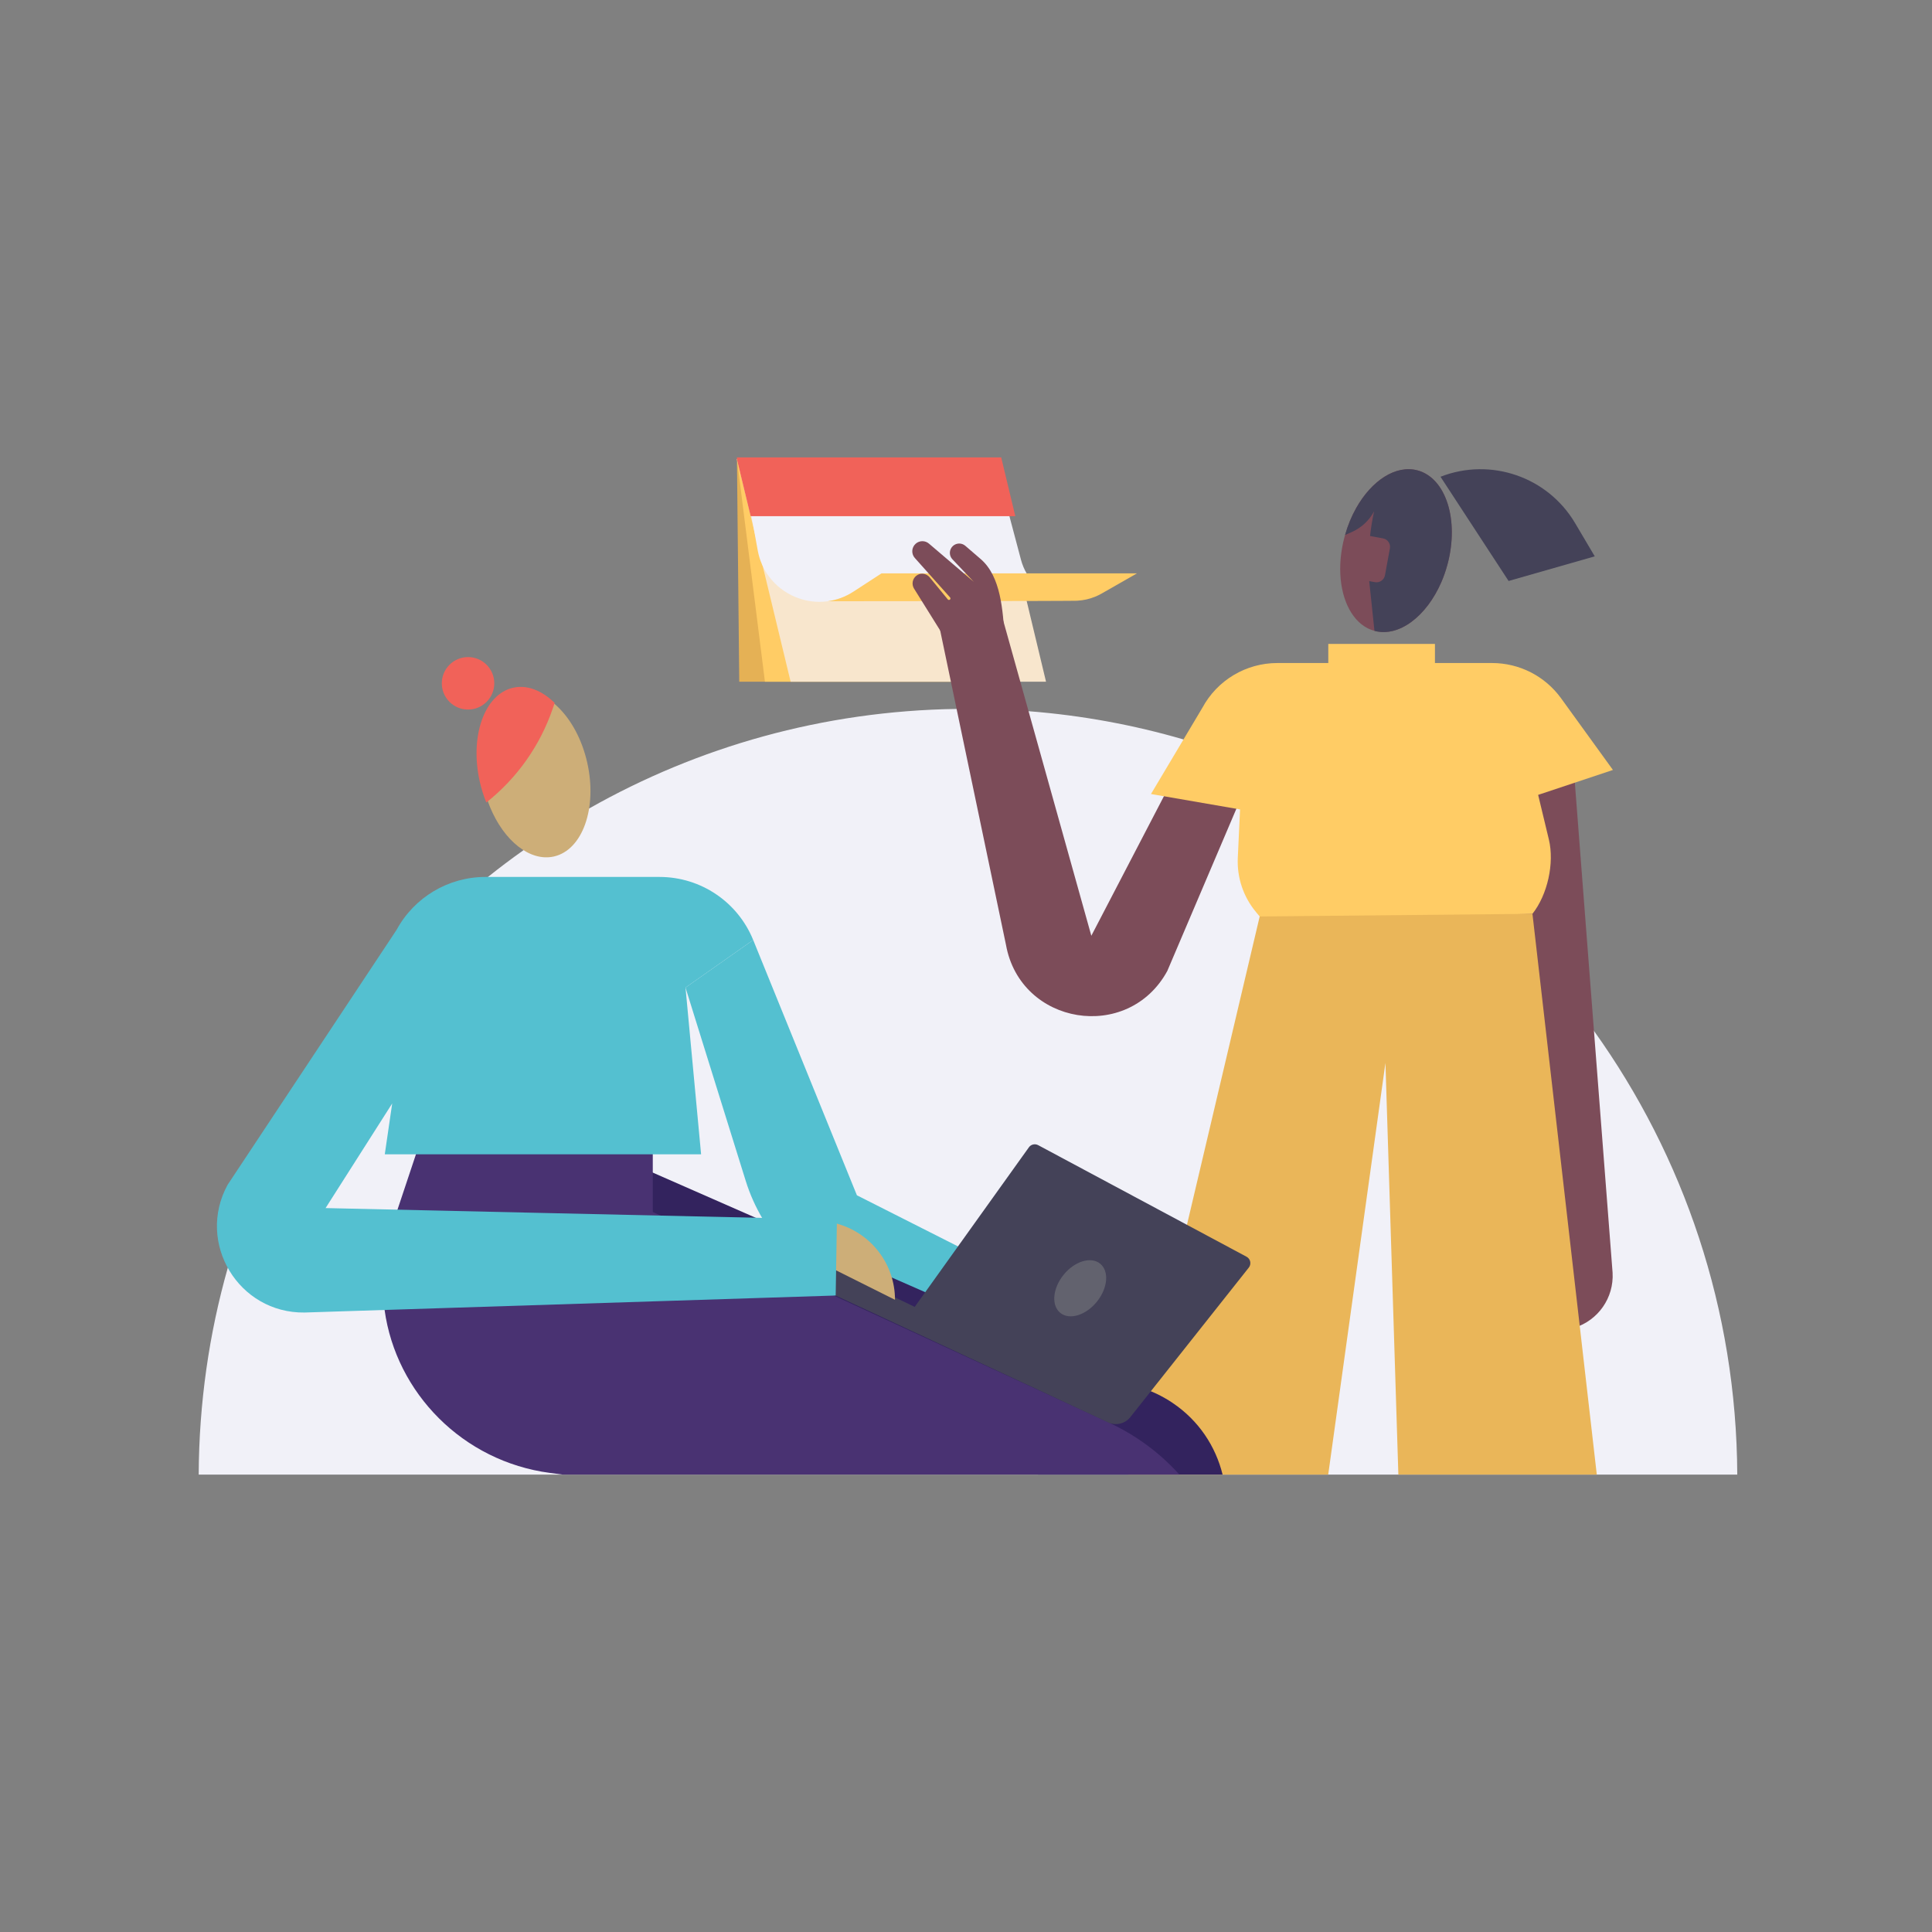 <?xml version="1.0" encoding="utf-8"?>
<!-- Generator: Adobe Illustrator 24.0.0, SVG Export Plug-In . SVG Version: 6.00 Build 0)  -->
<svg version="1.1" id="Layer_1" xmlns="http://www.w3.org/2000/svg" xmlns:xlink="http://www.w3.org/1999/xlink" x="0px" y="0px"
	 viewBox="0 0 2000 2000" style="enable-background:new 0 0 2000 2000;" xml:space="preserve">
<rect x="0" y="0" width="2000" height="2000" fill="#808080" stroke="none"/>
<style type="text/css">
	.st0{fill:#F1F1F8;}
	.st1{fill:#54C0D0;}
	.st2{fill:#7C4C59;}
	.st3{fill:#EAB659;}
	.st4{fill:#FFCC65;}
	.st5{fill:#33235E;}
	.st6{fill:#493272;}
	.st7{fill:#444258;}
	.st8{fill:#62626E;}
	.st9{fill:#CDAE78;}
	.st10{fill:#F16259;}
	.st11{fill:none;}
	.st12{fill:#E5B155;}
	.st13{fill:#F8E6CD;}
	.st14{fill:none;stroke:#FFFFFF;stroke-miterlimit:10;}
	.st15{fill:#DB4643;}
	.st16{fill:#51C1D0;}
	.st17{fill:none;stroke:#7C4C59;stroke-width:10;stroke-linecap:round;stroke-linejoin:round;stroke-miterlimit:10;}
	.st18{fill:#EF4C86;}
	.st19{fill:#31AAB9;}
	.st20{fill:none;stroke:#61C08B;stroke-width:8;stroke-miterlimit:10;}
	.st21{fill:#61C08B;}
</style>
<g>
	<path class="st0" d="M1798.42,1526.5H205.69c0.33-74.17,10.8-145.95,30.1-214C281.65,1150.78,377.3,1010,505.15,907.81
		c11.98-9.59,24.26-18.83,36.8-27.7c21.84-15.5,44.49-29.91,67.89-43.17h0.02c112.58-63.84,242.23-101.06,380.42-103.05h0.02
		c3.91-0.06,7.84-0.09,11.77-0.09c21.11,0,42.02,0.83,62.7,2.44c55.25,4.29,108.9,14.23,160.39,29.23c2.98,0.87,5.95,1.76,8.92,2.67
		c22.23,6.73,44.04,14.45,65.4,23.07c90.25,36.34,172.31,88.75,242.63,153.67c0.56,0.51,1.11,1.02,1.65,1.53
		c6.79,6.28,13.47,12.72,20.04,19.26c9.68,9.61,19.11,19.48,28.26,29.59c20.7,22.8,40.08,46.81,58.02,71.92l0.02,0.03
		C1742.81,1196.77,1797.65,1355.23,1798.42,1526.5z"/>
	<path class="st1" d="M709.63,1022.34l62.33,200.06c17.53,56.25,60.91,100.73,116.71,119.65l325.25,110.3l19.94-39.66l-346.8-175.34
		L779.7,973.07L709.63,1022.34z"/>
	<path class="st2" d="M1629.71,802.86l39.64,514.7c1.45,25.84-14.91,49.33-39.64,56.95l-97.64-605.42L1629.71,802.86z"/>
	<polygon class="st3" points="1652.99,1526.5 1447.58,1526.5 1434.2,1100.31 1374.97,1526.5 1167.74,1526.5 1176.68,1488.61 
		1186.72,1446.06 1186.72,1446.04 1187.36,1443.33 1188.4,1438.91 1198.78,1394.94 1228.73,1267.93 1304.02,948.76 1306.22,939 
		1542.1,944.89 1560.5,945.36 1586.38,946 1586.39,946 1592.05,995.28 1635.32,1372.44 	"/>
	<rect x="1375.05" y="666.58" class="st4" width="110.4" height="45.16"/>
	<path class="st5" d="M1167.74,1526.5h53.2h44.69c-7.17-29.11-24.58-55.92-51.7-74.16v-0.02c-5.27-3.55-10.92-6.78-16.92-9.63
		l-5.67-2.49l-2.94-1.29l-230.63-101.25l-34.59-15.18l-57.38-25.18l-3.12-1.36l-71.49-31.4l-8.97-3.93l-106.47-46.74l-2.66-1.17
		l-6.77,45.3l-6.7,45l107.61,41.25l376.29,144.24l-69.08,38.01H1167.74z"/>
	<path class="st6" d="M1167.74,1526.5h53.2c-12.89-14.31-27.72-27.09-44.27-37.89c-8.67-5.67-17.83-10.79-27.43-15.31
		c-0.03,0-0.06-0.02-0.07-0.03c-0.48-0.22-0.98-0.46-1.47-0.69l-40.76-18.82l-1.18-0.54L863.2,1341.18l-179.24-82.77h-0.04
		l-8.16-3.8v-40.74v-18.94v-29.03h-235.5l-9.67,29.03l-19.13,57.36l-4.83,14.51c-4.37,13.09-7.31,26.31-8.9,39.49
		c-2.04,16.93-1.83,33.63,0.4,49.78c11.9,86.03,81.06,156.74,171.15,168.68l13.24,1.76h491.92H1167.74z"/>
	<path class="st7" d="M1074.72,1185.46l215.69,115.49c4.12,2.21,5.24,7.61,2.34,11.27l-122.59,154.73
		c-5.51,6.96-15.08,9.23-23.13,5.48l-288.07-134.17v-27.8l87.93,42.44l118.2-165.19C1067.27,1184.64,1071.4,1183.68,1074.72,1185.46
		z"/>
	<path class="st2" d="M1498.43,584.31c-1.73,6.43-3.87,12.59-6.37,18.35c-15.36,35.4-43.9,57.22-69.22,50.42
		c-9.75-2.62-17.8-9.16-23.76-18.43c-12-18.63-15.45-48.28-7.22-78.94c0.17-0.65,0.34-1.27,0.54-1.9
		c2.86-10.14,6.77-19.48,11.46-27.82c16.07-28.58,41.11-45.08,63.57-39.06C1496.88,494.85,1510.74,538.45,1498.43,584.31z"/>
	<path class="st7" d="M1498.43,584.31c-1.73,6.43-3.87,12.59-6.37,18.35c-15.36,35.4-43.9,57.22-69.22,50.42l-5.44-51.64
		l-0.36-17.27c-0.39-18.44,1.44-36.85,5.43-54.85l0,0l0,0c-5.15,9.61-13.38,17.21-23.38,21.58l-6.69,2.92
		c2.86-10.14,6.77-19.48,11.46-27.82c16.07-28.58,41.11-45.08,63.57-39.06C1496.88,494.85,1510.74,538.45,1498.43,584.31z"/>
	<path class="st2" d="M1423.36,602.66l-13.51-2.49c-4.83-0.89-8.02-5.52-7.13-10.35l5.12-27.84c0.89-4.83,5.52-8.02,10.35-7.13
		l13.51,2.49c4.83,0.89,8.02,5.52,7.13,10.35l-5.12,27.84C1432.82,600.35,1428.18,603.55,1423.36,602.66z"/>
	<path class="st7" d="M1491.21,493.53L1491.21,493.53c51.96-20.29,110.97,0.06,139.37,48.07l20.31,34.33l-89.2,25.5L1491.21,493.53z
		"/>
	
		<ellipse transform="matrix(0.629 -0.777 0.777 0.629 -621.548 1364.184)" class="st8" cx="1118.78" cy="1333.43" rx="32.79" ry="22.16"/>
	<path class="st9" d="M573.38,886.64c-24.86,5.61-51.81-16.4-66.15-51.3c-2.77-6.75-5.07-14-6.79-21.63
		c-10.6-46.99,4.86-90.5,34.55-97.18c14.62-3.3,29.95,2.95,43,15.76c13.47,13.18,24.55,33.34,29.91,57.18
		C618.53,836.43,603.05,879.94,573.38,886.64z"/>
	<path class="st10" d="M574.2,727.69l-2.11,6.12c-13.14,38.27-37,71.9-68.65,96.94c-2.77-6.75-5.07-14-6.79-21.63
		c-10.6-46.99,4.86-90.5,34.55-97.18C545.81,708.64,561.14,714.89,574.2,727.69z"/>
	<circle class="st10" cx="484.52" cy="707.37" r="27.16"/>
	<path class="st9" d="M862.69,1265.78l1.91,0.48c36.38,9.1,61.9,41.78,61.9,79.28l0,0l-63.81-31.9V1265.78z"/>
	<polygon class="st12" points="762.88,475.27 765.27,705.69 1029.67,705.69 1027.6,475.27 	"/>
	<polygon class="st4" points="762.88,475.27 791.86,705.69 1056.26,705.69 1027.6,475.27 	"/>
	<g>
		<polygon class="st13" points="762.88,475.27 815.77,694.56 818.45,705.69 1082.84,705.69 1062.88,622.42 1027.6,475.27 		"/>
	</g>
	<line class="st14" x1="784.75" y1="565.95" x2="1049.34" y2="565.95"/>
	<path class="st0" d="M772.98,507l11.41,62.73c0.71,3.86,1.71,7.57,3.01,11.08c8.56,23.21,29.3,38.52,52.26,41.62
		c5.67,0.79,11.48,0.8,17.27,0c9.12-1.23,18.18-4.47,26.63-9.97l29-18.88h150.21c-2.52-4.33-4.52-9.07-5.88-14.22l-3.88-14.64
		L1037.69,507H772.98z"/>
	<path class="st4" d="M1115.31,621.84c6.16-0.34,12.36-1.67,18.35-4.12c2.34-0.95,4.65-2.07,6.91-3.37l36.37-20.79H912.56l-29,18.88
		c-8.45,5.5-17.51,8.74-26.63,9.97C856.93,622.42,1117.78,622.26,1115.31,621.84z"/>
	<polygon class="st10" points="762.88,473.5 762.88,475.49 777.07,534.33 1051.04,534.33 1036.45,473.5 	"/>
	<path class="st2" d="M1040.12,659.98c-2.1-27.84-3.78-63.05-24.94-81.28l-15.9-13.69c-3.68-3.17-9.15-3.12-12.77,0.13l0,0
		c-3.92,3.52-4.31,9.52-0.88,13.51l22.47,23.69l-46.22-39.4c-3.93-3.56-9.9-3.62-13.9-0.14l0,0c-4.55,3.96-4.82,10.92-0.6,15.22
		l36.15,40.45c0.61,0.69,0.5,1.75-0.24,2.29l0,0c-0.67,0.49-1.6,0.37-2.13-0.27l-18.71-22.8c-3-3.65-8.19-4.91-12.37-2.68
		c-0.6,0.32-1.18,0.71-1.72,1.16h0c-3.85,3.2-4.79,8.72-2.23,13.01l31.91,51.12L1040.12,659.98z"/>
	<path class="st2" d="M1253.79,730.26L1129.74,968.7l-105.78-378.43l-14.43,43.28l-43.28-14.43l75.14,358.96
		c14.97,83.33,126.46,101.41,166.99,27.08l102.15-239.89L1253.79,730.26z"/>
	<path class="st4" d="M1191.49,821.96l92.21,15.95l-2.34,50.13c-0.95,20.33,5.72,40.27,18.71,55.94l3.95,4.76l282.36-2.76v0
		c15.61-19.68,22.89-52.46,17.02-76.88l-11.12-46.25l77.42-25.81L1616,722.83c-16.57-22.91-43.13-36.47-71.4-36.47h-222.34
		c-32.4,0-62.18,17.78-77.56,46.3L1191.49,821.96z"/>
	<path class="st1" d="M779.7,973.07c-16.03-39.45-54.37-65.26-96.95-65.26H502.54c-38.38,0-73.68,21.01-91.98,54.74l-175.05,264.13
		c-32.56,60.01,11.44,132.9,79.71,132.04l549.88-17.61l1.28-78.62l-529.34-11.9l68.96-108.3l-7.67,52.63h327.44l-16.13-172.59
		L779.7,973.07z"/>
</g>
</svg>
